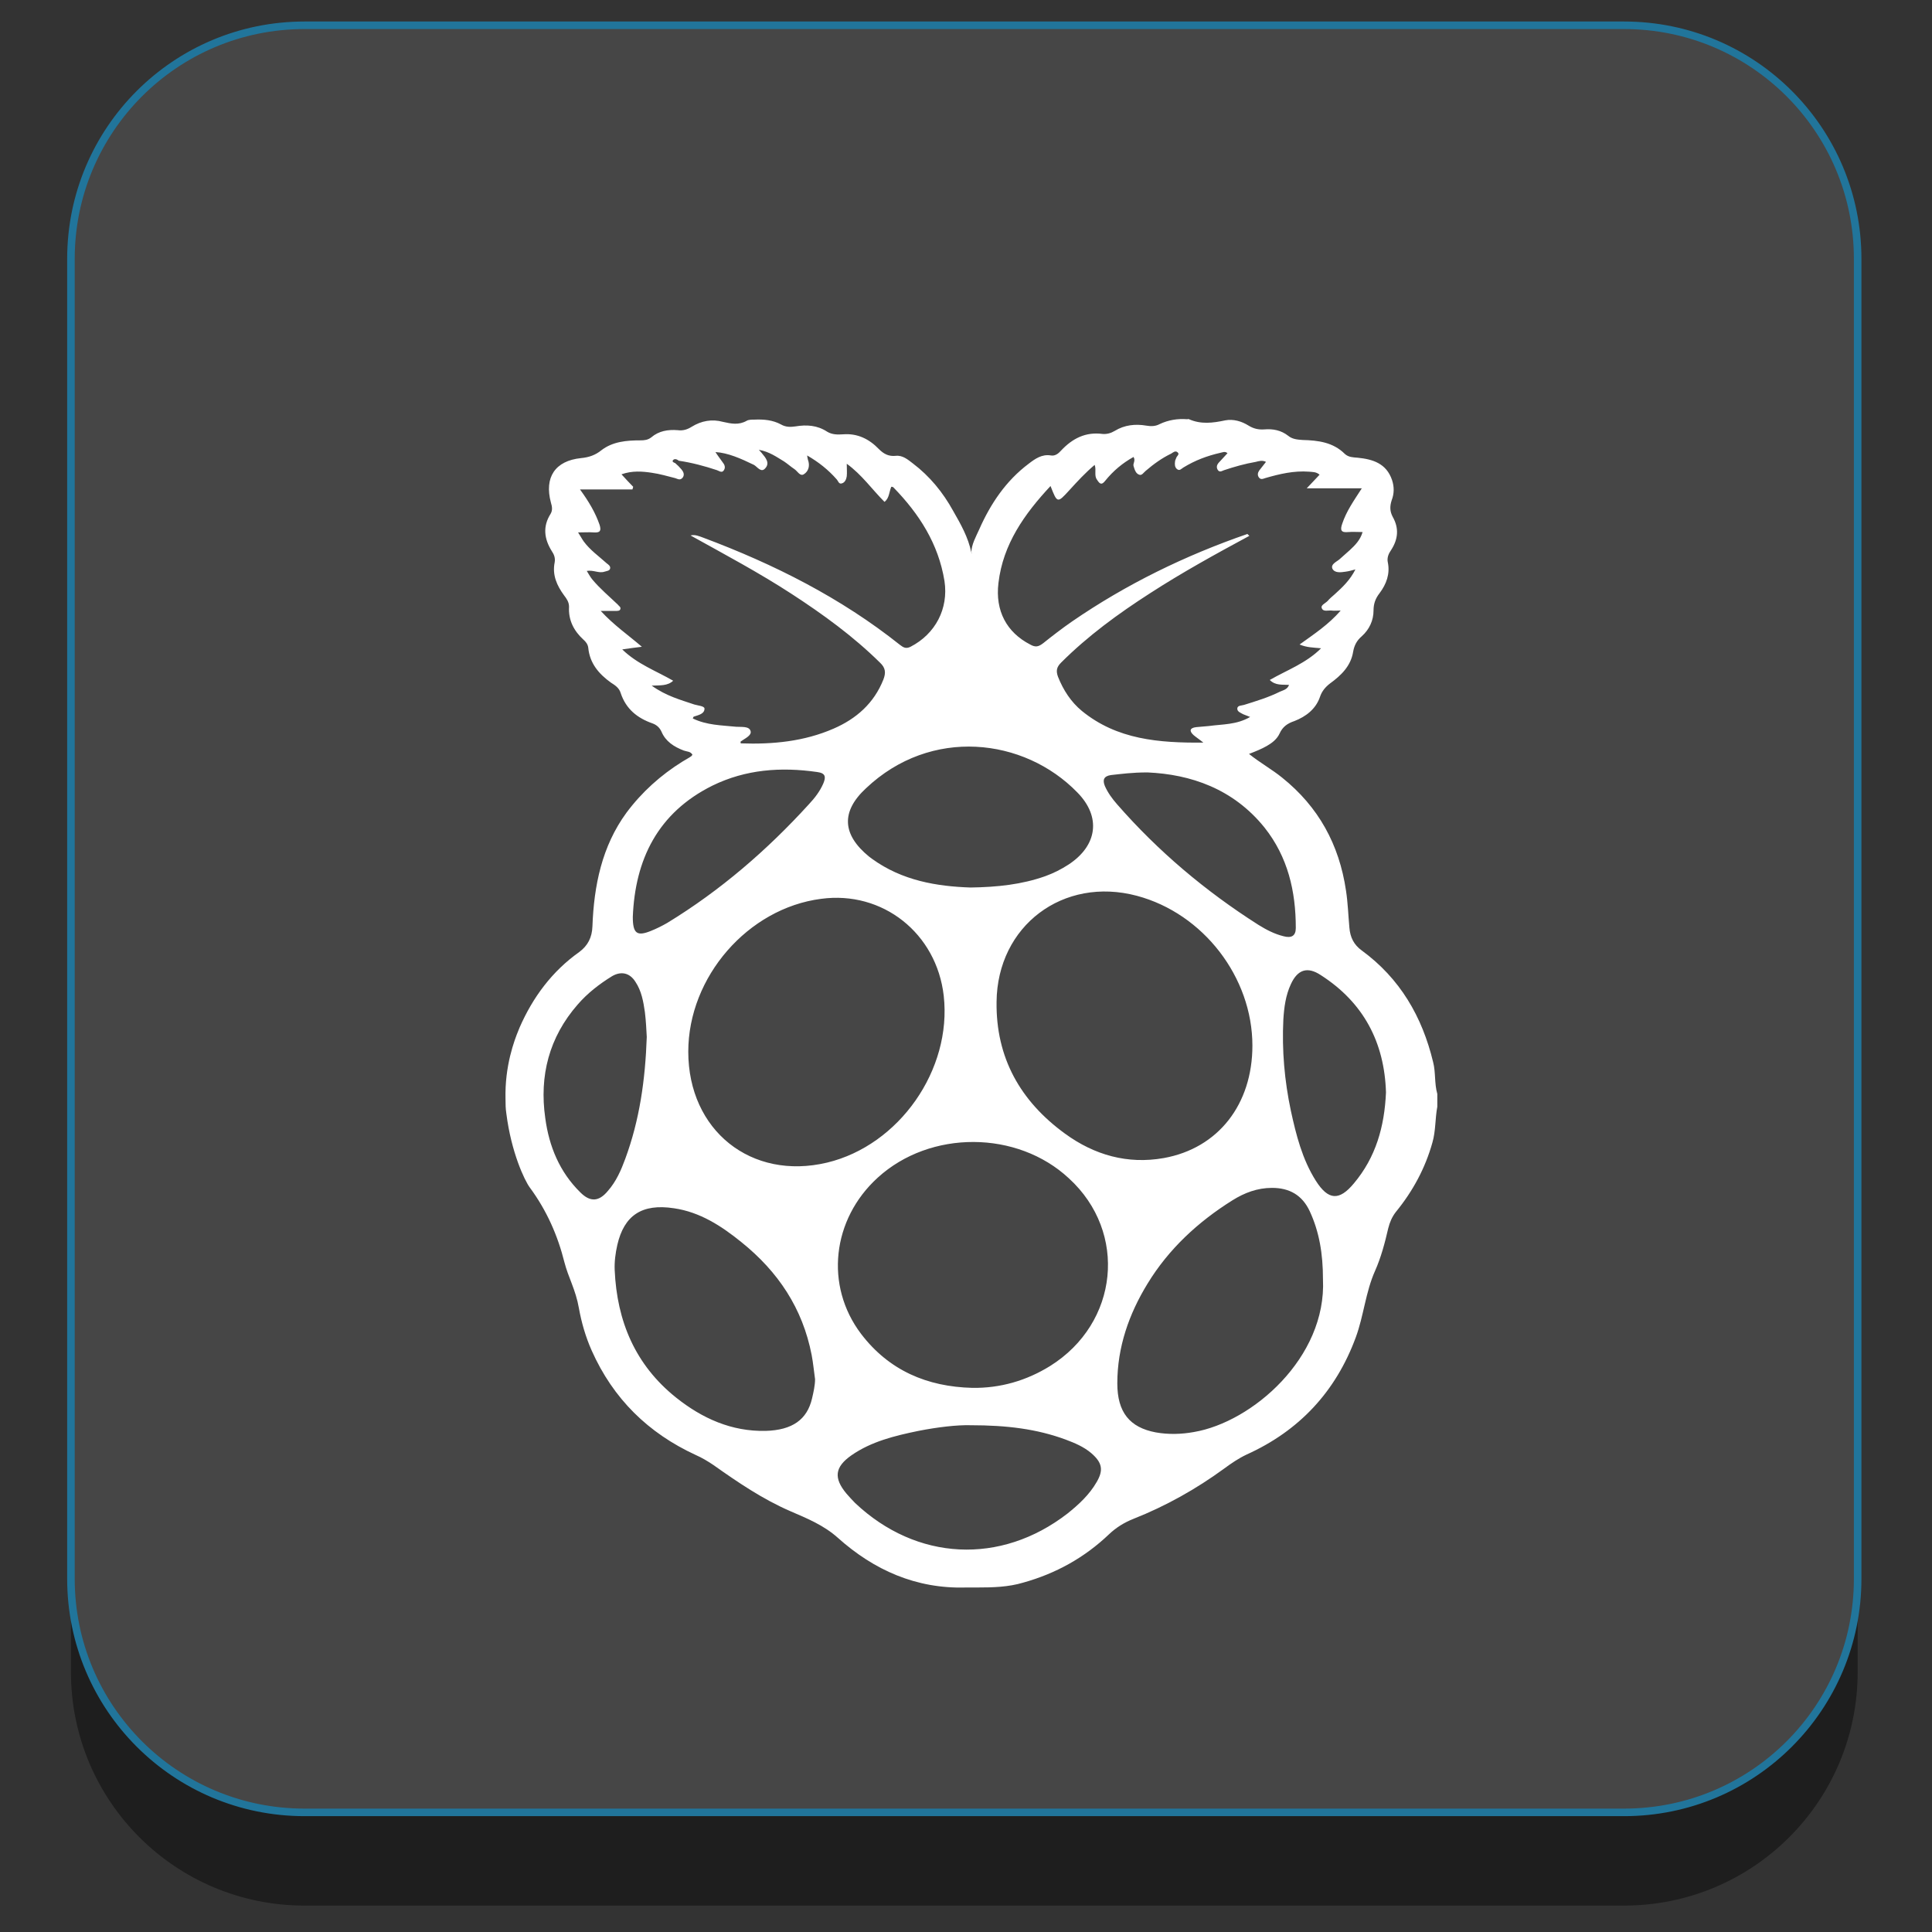 <?xml version="1.0" ?><svg style="enable-background:new 0 0 512 512;" version="1.1" viewBox="0 0 512 512" xml:space="preserve" xmlns="http://www.w3.org/2000/svg" xmlns:xlink="http://www.w3.org/1999/xlink"><rect x="0" y="0" width="512" height="512" fill="#333333" stroke="none"/><style type="text/css">
	.st0{fill:#1E1E1E;}
	.st1{fill:#464646;stroke:#21759B;stroke-width:2;stroke-miterlimit:10;}
	.st2{fill:#FFFFFF;}
</style><g id="Edges"/><g id="Background_Bottom"><g><path class="st0" d="M492.3,443.1c0,34.2-27.7,61.9-61.9,61.9H80.7c-34.2,0-61.9-27.7-61.9-61.9V93.4c0-34.2,27.7-61.9,61.9-61.9    h349.7c34.2,0,61.9,27.7,61.9,61.9V443.1z"/></g></g><g id="Background"><path class="st1" d="M492.3,418.4c0,34.2-27.7,61.9-61.9,61.9H80.7c-34.2,0-61.9-27.7-61.9-61.9V68.6c0-34.2,27.7-61.9,61.9-61.9   h349.7c34.2,0,61.9,27.7,61.9,61.9V418.4z"/></g><g id="Symbol"><path class="st2" d="M379.8,281.5c-2.9-12.1-8.8-22.2-18.9-29.6c-2.1-1.5-3.1-3.5-3.3-6.1c-0.3-3.3-0.4-6.6-0.9-9.8   c-1.8-12.2-7.3-22.2-16.9-29.9c-2.7-2.2-5.8-3.9-8.8-6.3c1.8-0.7,3.3-1.3,4.7-2.1c1.4-0.8,2.7-1.8,3.4-3.3c0.8-1.8,2.1-2.7,3.9-3.3   c3.1-1.2,5.7-3.2,6.8-6.4c0.5-1.5,1.4-2.6,2.7-3.6c2.9-2.1,5.5-4.6,6.1-8.4c0.3-1.7,1-3,2.3-4.1c2-1.8,3.1-4.2,3.1-6.8   c0-1.8,0.5-3.2,1.6-4.6c1.8-2.4,2.8-5.1,2.2-8.1c-0.3-1.3,0.2-2.4,0.9-3.4c1.8-2.8,2.1-5.7,0.4-8.7c-0.8-1.5-0.8-2.8-0.3-4.4   c0.7-1.8,0.7-3.6,0.1-5.4c-1.5-4.4-5.1-5.5-9.1-5.9c-1.2-0.1-2.4-0.1-3.4-1c-3.1-3.1-7.1-3.6-11.2-3.7c-1.4-0.1-2.7-0.2-3.8-1.1   c-1.9-1.5-4.1-1.9-6.4-1.7c-1.5,0.1-2.8-0.2-4.1-1c-1.9-1.2-4.1-1.8-6.2-1.4c-3.3,0.7-6.4,1.1-9.6-0.3c-0.1-0.1-0.3,0-0.5,0   c-2.5-0.2-5,0.2-7.3,1.3c-1.1,0.6-2.3,0.6-3.5,0.4c-2.9-0.5-5.8-0.2-8.4,1.4c-1,0.6-2.1,0.9-3.2,0.8c-4.5-0.6-8,1.2-11,4.4   c-0.7,0.8-1.6,1.5-2.7,1.3c-2.4-0.4-4.2,0.9-5.9,2.2c-6,4.5-10.1,10.6-13.1,17.4c-0.9,2-2,3.9-2.1,6.1c-0.8-4-2.8-7.5-4.8-11   c-2.7-4.9-6.2-9.2-10.7-12.6c-1.3-1-2.7-2.2-4.5-2c-1.9,0.2-3.2-0.5-4.5-1.8c-2.6-2.7-5.7-4.2-9.5-3.9c-1.4,0.1-2.9,0.1-4.2-0.7   c-2.6-1.7-5.4-1.9-8.4-1.4c-1.3,0.2-2.6,0.2-3.8-0.5c-2.2-1.2-4.6-1.4-7-1.3c-0.7,0-1.6,0-2.1,0.3c-2.1,1.2-4.1,0.8-6.3,0.3   c-2.9-0.8-5.7-0.3-8.3,1.3c-1.1,0.7-2.3,1.1-3.7,0.9c-2.6-0.2-5,0.2-7,1.9c-0.9,0.7-1.8,0.8-2.9,0.8c-3.6,0-7.3,0.3-10.3,2.6   c-1.6,1.3-3.3,1.9-5.4,2.1c-6.9,0.7-9.8,5.1-8,11.8c0.3,1,0.5,2-0.1,3c-2.1,3.3-1.7,6.6,0.3,9.8c0.6,0.9,1,1.8,0.8,3   c-0.7,3.4,0.6,6.2,2.5,8.8c0.7,0.9,1.3,1.8,1.3,3c-0.2,3.6,1.3,6.4,3.8,8.7c0.7,0.6,1.2,1.3,1.3,2.2c0.4,4.1,2.8,6.9,6,9.2   c1.1,0.7,2.2,1.4,2.6,2.8c1.4,4.2,4.4,6.6,8.4,8c1.1,0.4,1.9,1.1,2.4,2.2c1.1,2.6,3.3,4,5.9,5c0.8,0.3,1.8,0.2,2.3,1.1   c-0.1,0.2-0.2,0.3-0.3,0.4c-0.7,0.5-1.5,0.9-2.3,1.4c-5.8,3.6-10.8,8.1-14.9,13.6c-6.5,8.9-8.6,19.3-9,30.1   c-0.1,2.9-1.2,5.1-3.5,6.8c-7.2,5.1-12.3,12-15.8,20c-0.6,1.5-3.3,7.5-3.7,15.8c-0.1,2.1,0,3.9,0,5.1c0,0.5,0.1,1.2,0.2,2   c1.3,10.2,4.8,17.6,6.2,19.5c4.5,6.1,7.4,12.7,9.2,19.9c0.5,1.9,1.2,3.7,1.9,5.5c0.8,2.1,1.5,4.2,1.9,6.5c0.7,3.9,1.8,7.7,3.4,11.3   c5.7,12.8,15,21.9,27.6,27.7c1.6,0.7,3.1,1.6,4.6,2.6c6.5,4.6,13.1,9.1,20.5,12.3c4.4,1.9,8.8,3.7,12.5,7   c9.6,8.6,20.8,13.6,34,13.2c1,0,2,0,3,0c4.1,0,8.2-0.1,12.2-1.3c8.6-2.4,16.2-6.6,22.7-12.8c1.9-1.8,4-3.1,6.5-4.1   c8.6-3.4,16.6-7.9,24-13.3c1.9-1.4,3.8-2.7,5.9-3.7c14-6.3,23.7-16.7,29-31.1c2.1-5.7,2.6-12,5.1-17.6c1.6-3.6,2.6-7.4,3.5-11.3   c0.4-1.6,1-3,2-4.3c4.5-5.5,7.8-11.6,9.7-18.4c0.9-3.1,0.7-6.3,1.3-9.5c0-1.1,0-2.3,0-3.4C380.1,287.1,380.5,284.2,379.8,281.5z    M335.1,219.3c6.2,7.8,8.3,16.9,8.3,26.6c0,2.1-1.1,2.8-3.3,2.2c-2.4-0.6-4.5-1.7-6.6-3c-14-8.9-26.6-19.5-37.5-32   c-1.3-1.5-2.4-3-3.2-4.8c-0.6-1.5-0.4-2.6,1.6-2.9c2.8-0.3,5.6-0.7,9.7-0.7C315.5,205.2,326.8,209,335.1,219.3z M331.9,277.1   c0,15.5-9,27.2-23.5,29.8c-9.6,1.7-18.4-0.8-26.2-6.5c-11.8-8.6-18.3-20.1-18.1-34.9c0.2-20.2,17.7-33.3,37.2-28.1   C318.9,242.1,331.9,259,331.9,277.1z M264.6,154.5c1.2-10.3,6.9-18.3,13.8-25.7c1.8,4.6,1.8,4.6,5,1.1c2.1-2.3,4.2-4.6,6.7-6.7   c0.5,1.4-0.2,2.8,0.6,3.9c0.7,1.1,1.2,1.6,2.2,0.3c2.1-2.6,4.6-4.7,7.5-6.3c0.6,1-0.2,1.7,0,2.4c0.3,1,0.6,2,1.5,2.3   c0.7,0.3,1.2-0.6,1.7-1c2.1-1.8,4.3-3.4,6.8-4.6c0.5-0.3,1.1-0.9,1.7-0.3c0.6,0.5-0.3,1-0.4,1.5c-0.1,0.3-0.3,0.6-0.3,0.9   c-0.1,0.7-0.1,1.5,0.5,2c0.7,0.6,1.2-0.1,1.7-0.4c3.1-1.9,6.3-3.1,9.8-3.9c0.6-0.1,1.2-0.5,1.9,0.1c-0.8,0.9-1.6,1.7-2.4,2.6   c-0.4,0.5-0.6,1.1-0.2,1.8c0.5,0.8,1.1,0.3,1.7,0.1c2.7-0.9,5.5-1.7,8.4-2.2c0.8-0.2,1.7-0.5,2.7,0c-0.6,0.8-1.2,1.5-1.8,2.3   c-0.4,0.6-0.5,1.2-0.1,1.8c0.5,0.7,1.1,0.4,1.7,0.2c3.8-1.1,7.6-2,11.6-1.7c0.9,0.1,1.9,0,2.8,0.8c-1,1.1-2,2.1-3.4,3.6   c5,0,9.5,0,14.6,0c-2.2,3.4-4.1,6.1-5.2,9.4c-0.6,1.7-0.3,2.4,1.6,2.2c1.2-0.1,2.4,0,3.8,0c-0.6,2.1-2,3.5-3.4,4.8   c-0.9,0.8-1.8,1.6-2.7,2.4c-0.8,0.7-2.4,1.3-1.9,2.5c0.6,1.2,2.2,1,3.5,0.8c0.8-0.1,1.5-0.3,2.6-0.6c-1.4,2.8-3.4,4.7-5.5,6.6   c-0.7,0.6-1.4,1.2-1.9,1.8c-0.6,0.6-1.9,1.1-1.5,1.9c0.4,1,1.7,0.5,2.6,0.6c0.7,0.1,1.4,0,2.4,0c-3.2,3.7-7,6.2-10.9,9   c1.9,0.8,3.6,0.8,5.7,1c-4,4-9.1,5.8-13.6,8.4c1.5,1.5,3.3,1.2,5.1,1.3c-0.4,1.2-1.5,1.4-2.4,1.8c-3,1.5-6.3,2.5-9.5,3.5   c-0.6,0.2-1.7,0.1-1.8,0.9c-0.1,0.9,0.9,1.2,1.6,1.6c0.5,0.2,1,0.4,1.8,0.7c-3.6,2.1-7.3,1.9-10.9,2.4c-1.1,0.1-2.2,0.2-3.4,0.3   c-1.7,0.2-1.9,1-0.7,2.1c0.7,0.6,1.5,1.1,2.6,2c-11.8,0.1-22.9-0.8-32.2-8.4c-2.9-2.4-4.9-5.5-6.3-9c-0.6-1.6-0.4-2.6,0.8-3.8   c7.1-7.1,15.2-13,23.6-18.4c8.5-5.5,17.4-10.4,26.3-15.2v0c-0.2-0.2-0.4-0.3-0.5-0.5c-16.5,5.7-32.1,13.3-46.5,23.2   c-2.6,1.8-5.2,3.8-7.7,5.8c-1.2,0.9-2,1.1-3.4,0.3C266.8,167.6,263.7,161.9,264.6,154.5z M257.4,146.5   C257.7,146.3,257.4,146.8,257.4,146.5C257.3,146.5,257.3,146.5,257.4,146.5C257.3,146.5,257.4,146.5,257.4,146.5z M285.5,210   c6.4,6.5,5.3,14.1-2.3,19.1c-2,1.3-4,2.3-6.2,3.1c-6.2,2.2-12.7,2.9-19.8,3c-8.9-0.3-18.1-1.8-26.1-7.6c-0.3-0.2-0.5-0.4-0.8-0.6   c-7.1-5.8-7.5-11.9-0.8-18.1C246.7,192.6,271.4,195.5,285.5,210z M172.7,181.7c2.3-0.1,4.2,0.1,5.7-1.3c-4.5-2.6-9.5-4.4-13.5-8.3   c2-0.3,3.6-0.5,5.2-0.7c-3.6-3.1-7.4-5.7-10.9-9.5c1.7,0,2.9,0,4,0c0.5,0,1.1,0,1.2-0.5c0.2-0.5-0.4-0.8-0.7-1.2   c-2.3-2.2-4.7-4.2-6.7-6.6c-0.5-0.6-0.9-1.3-1.5-2.3c1.8-0.3,3.2,0.7,4.7,0.2c0.6-0.2,1.4-0.2,1.5-0.9c0.1-0.6-0.5-1-0.9-1.3   c-2.1-1.9-4.4-3.5-6.1-5.8c-0.5-0.7-0.9-1.5-1.5-2.4c1.6,0,2.9-0.1,4.2,0c1.6,0.1,2-0.4,1.5-2c-1.1-3.2-2.8-6.1-5.2-9.4   c4.9,0,9.4,0,13.9,0c0.1-0.2,0.1-0.4,0.2-0.7c-1-1-1.9-2-3.1-3.3c2.8-1,5.5-0.8,8.1-0.4c2.1,0.3,4.1,0.9,6.1,1.4   c0.7,0.2,1.3,0.7,2-0.1c0.6-0.8,0.2-1.6-0.3-2.2c-0.5-0.6-1.1-1.2-1.7-1.7v0l0,0c-0.4-0.1-0.9-0.4-0.5-0.8c0.4-0.4,1-0.2,1.5,0.2   c3.4,0.5,6.8,1.4,10.1,2.5c0.6,0.2,1.4,0.9,1.9-0.1c0.4-0.7,0.1-1.4-0.4-2c-0.7-1-1.4-1.9-1.9-2.7c3.3,0.2,6.7,1.7,10.2,3.4   c0.9,0.5,1.9,2.2,3,0.9c1.3-1.4,0.1-2.8-0.9-4c-0.2-0.2-0.3-0.4-0.8-0.9c2.8,0.5,4.7,1.9,6.7,3.1c0.9,0.6,1.8,1.4,2.7,2   c0.8,0.5,1.5,2,2.5,1.4c1.3-0.8,1.7-2.3,1.1-3.9c-0.1-0.3-0.1-0.6-0.2-1.1c3.1,1.8,5.6,3.8,7.8,6.3c0.4,0.4,0.6,1.4,1.4,1.1   c0.8-0.2,1.2-1.1,1.3-1.9c0.1-1,0-1.9,0-3.3c4,2.9,6.7,6.8,10,10.1c1.3-1,1.2-2.6,1.8-4c0.2,0,0.4,0,0.6,0.2   c6.8,7,11.9,14.9,13.5,24.8c1.1,7.3-2.4,14-9,17.4c-1.2,0.6-1.9,0.2-2.8-0.5c-15.7-12.5-33.4-21.4-52.1-28.4   c-1.1-0.4-2.2-0.9-3.4-0.6c9,5,18.2,9.9,26.8,15.5c8.3,5.4,16.3,11.2,23.4,18.2c1.5,1.4,1.6,2.7,0.9,4.5c-2.5,6.3-7.2,10.4-13.2,13   c-7.8,3.4-16.1,4.2-24.6,3.9c0-0.2-0.1-0.4,0-0.5c1.1-0.8,3-1.6,2.6-2.8c-0.4-1.3-2.4-1-3.8-1.1c-3.9-0.4-7.8-0.4-11.5-2.2   c0.1-0.3,0.2-0.5,0.3-0.5c1.2-0.4,2.8-0.7,2.8-2.1c0-0.7-1.7-0.8-2.7-1.1C180.5,185.5,176.6,184.5,172.7,181.7z M188.8,208.2   c8.8-4.3,18.1-5,27.8-3.6c2.2,0.3,2.3,1.3,1.6,3c-0.9,2.1-2.3,3.9-3.8,5.5c-11.1,12.2-23.5,22.9-37.6,31.5   c-1.4,0.8-2.8,1.5-4.3,2.1c-3.7,1.5-4.8,0.7-4.8-3.7C168.3,227.8,174.3,215.4,188.8,208.2z M153.8,316c-5.5-5.4-8.3-12.2-9.3-19.7   c-1.6-11.2,1-21.4,8.6-30.1c2.6-3,5.7-5.4,9.1-7.5c2.4-1.4,4.7-0.9,6.2,1.5c1.6,2.4,2.1,5.2,2.5,8c0.3,2.4,0.4,4.8,0.5,6.6   c-0.4,11.4-1.9,22-5.7,32.3c-1.1,3-2.4,6-4.6,8.5C158.7,318.5,156.4,318.6,153.8,316z M215.2,370.6c-1.3,5.6-5.2,8.4-12.3,8.6   c-9,0.2-16.8-3.3-23.7-8.8c-10.9-8.7-15.7-20.3-16.3-33.8c-0.1-2.2,0.2-4.5,0.7-6.7c1.8-7.8,6.5-11,15-9.7c6.9,1,12.6,4.7,17.9,9   c9.7,7.8,16.2,17.5,18.6,29.9c0.4,2.1,0.6,4.3,0.9,6.4C216,367.1,215.6,368.9,215.2,370.6z M219.2,308.1   c-20.1,4.8-36.8-8.5-36.8-29.4c0-19.8,15.8-38,35.2-40.5c16.3-2.2,30.6,9.1,32.5,25.7C252.3,283.5,238.3,303.5,219.2,308.1z    M290.6,392.8c-1.9,3.3-4.7,5.9-7.7,8.3c-17.7,13.7-40,12.6-56.3-2.8c-0.8-0.8-1.5-1.6-2.3-2.5c-3.4-4.1-3.1-7,1.3-10.1   c5.3-3.7,11.5-5.2,17.8-6.5c5.1-1,10.2-1.6,13.8-1.5c9.7,0,17.6,1,25.2,3.8c2.4,0.9,4.8,1.9,6.8,3.6   C292.1,387.6,292.5,389.6,290.6,392.8z M278.3,362c-6.3,3.9-13.2,5.9-20.6,5.8c-12-0.3-22.1-4.6-29.5-14.3   c-9.7-12.8-7.7-30.4,4.4-41.4c13.9-12.7,37-12.6,50.7,0.2C298.9,326.6,296.5,350.6,278.3,362z M316.4,379.5   c-3.3,0.6-6.7,0.7-10.1,0.1c-6.9-1.3-10.2-5.3-10.2-13c0-9.6,3.1-18.4,8-26.4c5.6-9.2,13.4-16.4,22.5-22.1c3.2-2,6.6-3.3,10.5-3.3   c4.6,0,8,1.9,10,6.2c2.5,5.4,3.5,11.2,3.5,18C351.6,359.8,331.8,376.9,316.4,379.5z M358.8,313.6c-3.9,4.7-6.8,4.5-10.1-0.7   c-3.6-5.7-5.2-12.1-6.6-18.5c-1.7-8-2.4-16.1-2-24.2c0.2-3.2,0.6-6.4,2-9.4c1.8-3.9,4.4-4.7,7.9-2.4c11.4,7.3,16.9,17.9,17.3,31.1   C366.9,298.6,364.6,306.7,358.8,313.6z"/></g></svg>